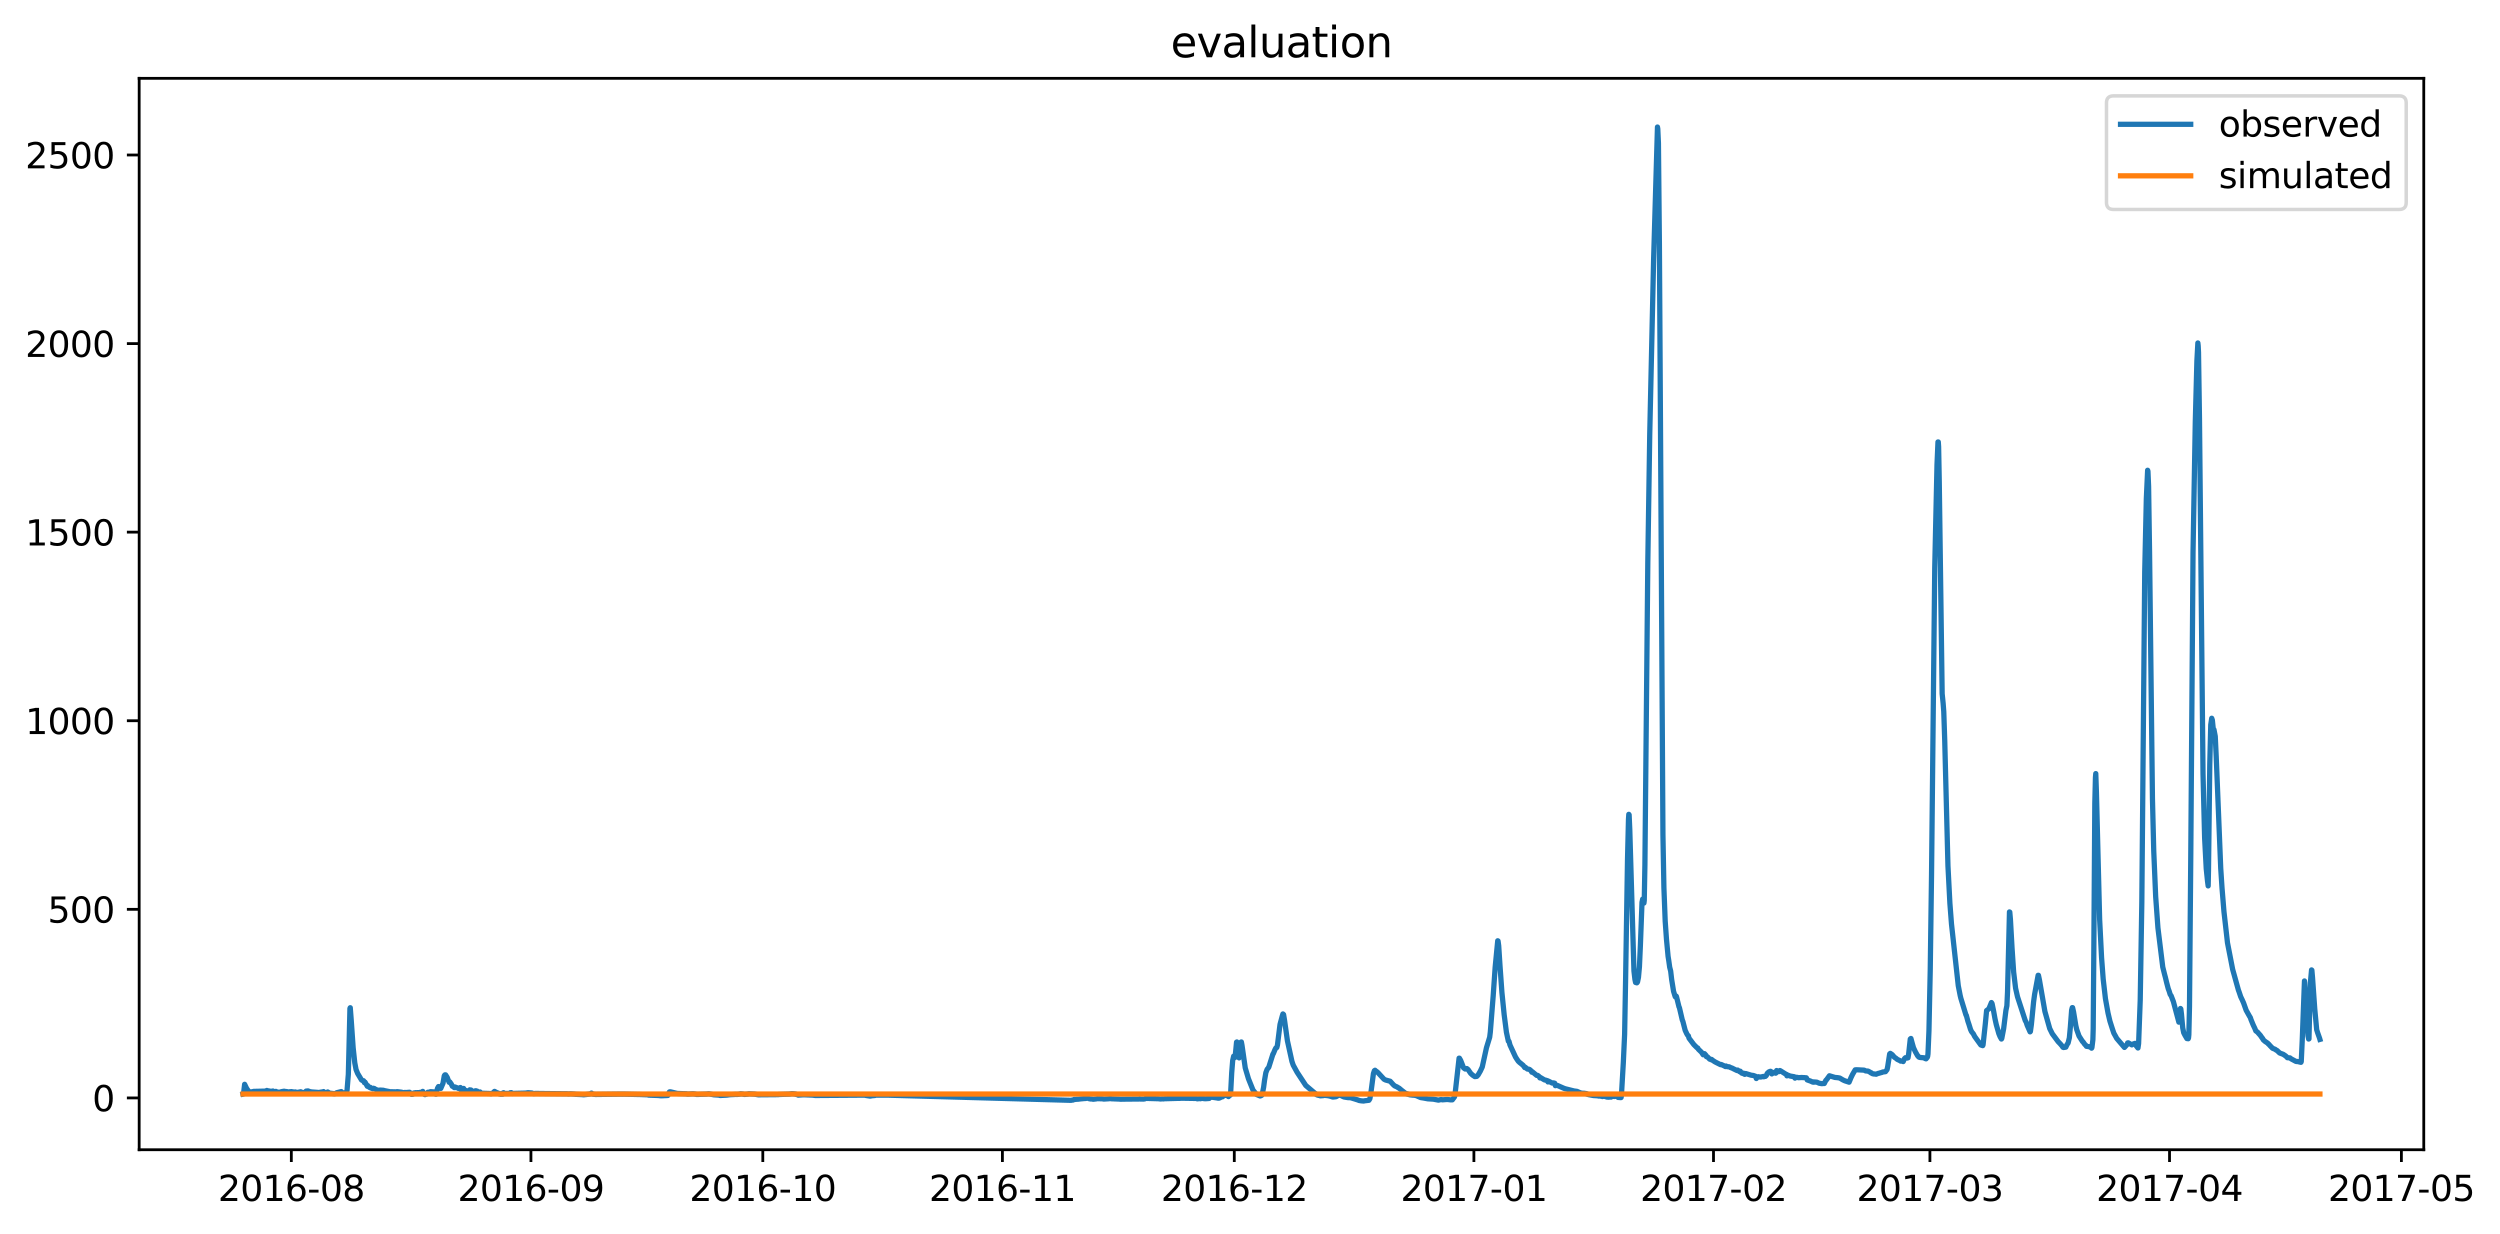 <?xml version="1.0" encoding="utf-8" standalone="no"?>
<!DOCTYPE svg PUBLIC "-//W3C//DTD SVG 1.1//EN"
  "http://www.w3.org/Graphics/SVG/1.1/DTD/svg11.dtd">
<svg xmlns:xlink="http://www.w3.org/1999/xlink" width="712.242pt" height="351.436pt" viewBox="0 0 712.242 351.436" xmlns="http://www.w3.org/2000/svg" version="1.1">
 <defs>
  <style type="text/css">*{stroke-linejoin: round; stroke-linecap: butt}</style>
 </defs>
 <g id="figure_1">
  <g id="patch_1">
   <path d="M 0 351.436 
L 712.242 351.436 
L 712.242 0 
L 0 0 
z
" style="fill: #ffffff"/>
  </g>
  <g id="axes_1">
   <g id="patch_2">
    <path d="M 39.65 327.558 
L 690.523 327.558 
L 690.523 22.318 
L 39.65 22.318 
z
" style="fill: #ffffff"/>
   </g>
   <g id="matplotlib.axis_1">
    <g id="xtick_1">
     <g id="line2d_1">
      <defs>
       <path id="me13118a3c7" d="M 0 0 
L 0 3.5 
" style="stroke: #000000; stroke-width: 0.8"/>
      </defs>
      <g>
       <use xlink:href="#me13118a3c7" x="82.998" y="327.558" style="stroke: #000000; stroke-width: 0.8"/>
      </g>
     </g>
     <g id="text_1">
      <!-- 2016-08 -->
      <g transform="translate(62.106 342.157) scale(0.1 -0.1)">
       <defs>
        <path id="DejaVuSans-32" d="M 1228 531 
L 3431 531 
L 3431 0 
L 469 0 
L 469 531 
Q 828 903 1448 1529 
Q 2069 2156 2228 2338 
Q 2531 2678 2651 2914 
Q 2772 3150 2772 3378 
Q 2772 3750 2511 3984 
Q 2250 4219 1831 4219 
Q 1534 4219 1204 4116 
Q 875 4013 500 3803 
L 500 4441 
Q 881 4594 1212 4672 
Q 1544 4750 1819 4750 
Q 2544 4750 2975 4387 
Q 3406 4025 3406 3419 
Q 3406 3131 3298 2873 
Q 3191 2616 2906 2266 
Q 2828 2175 2409 1742 
Q 1991 1309 1228 531 
z
" transform="scale(0.016)"/>
        <path id="DejaVuSans-30" d="M 2034 4250 
Q 1547 4250 1301 3770 
Q 1056 3291 1056 2328 
Q 1056 1369 1301 889 
Q 1547 409 2034 409 
Q 2525 409 2770 889 
Q 3016 1369 3016 2328 
Q 3016 3291 2770 3770 
Q 2525 4250 2034 4250 
z
M 2034 4750 
Q 2819 4750 3233 4129 
Q 3647 3509 3647 2328 
Q 3647 1150 3233 529 
Q 2819 -91 2034 -91 
Q 1250 -91 836 529 
Q 422 1150 422 2328 
Q 422 3509 836 4129 
Q 1250 4750 2034 4750 
z
" transform="scale(0.016)"/>
        <path id="DejaVuSans-31" d="M 794 531 
L 1825 531 
L 1825 4091 
L 703 3866 
L 703 4441 
L 1819 4666 
L 2450 4666 
L 2450 531 
L 3481 531 
L 3481 0 
L 794 0 
L 794 531 
z
" transform="scale(0.016)"/>
        <path id="DejaVuSans-36" d="M 2113 2584 
Q 1688 2584 1439 2293 
Q 1191 2003 1191 1497 
Q 1191 994 1439 701 
Q 1688 409 2113 409 
Q 2538 409 2786 701 
Q 3034 994 3034 1497 
Q 3034 2003 2786 2293 
Q 2538 2584 2113 2584 
z
M 3366 4563 
L 3366 3988 
Q 3128 4100 2886 4159 
Q 2644 4219 2406 4219 
Q 1781 4219 1451 3797 
Q 1122 3375 1075 2522 
Q 1259 2794 1537 2939 
Q 1816 3084 2150 3084 
Q 2853 3084 3261 2657 
Q 3669 2231 3669 1497 
Q 3669 778 3244 343 
Q 2819 -91 2113 -91 
Q 1303 -91 875 529 
Q 447 1150 447 2328 
Q 447 3434 972 4092 
Q 1497 4750 2381 4750 
Q 2619 4750 2861 4703 
Q 3103 4656 3366 4563 
z
" transform="scale(0.016)"/>
        <path id="DejaVuSans-2d" d="M 313 2009 
L 1997 2009 
L 1997 1497 
L 313 1497 
L 313 2009 
z
" transform="scale(0.016)"/>
        <path id="DejaVuSans-38" d="M 2034 2216 
Q 1584 2216 1326 1975 
Q 1069 1734 1069 1313 
Q 1069 891 1326 650 
Q 1584 409 2034 409 
Q 2484 409 2743 651 
Q 3003 894 3003 1313 
Q 3003 1734 2745 1975 
Q 2488 2216 2034 2216 
z
M 1403 2484 
Q 997 2584 770 2862 
Q 544 3141 544 3541 
Q 544 4100 942 4425 
Q 1341 4750 2034 4750 
Q 2731 4750 3128 4425 
Q 3525 4100 3525 3541 
Q 3525 3141 3298 2862 
Q 3072 2584 2669 2484 
Q 3125 2378 3379 2068 
Q 3634 1759 3634 1313 
Q 3634 634 3220 271 
Q 2806 -91 2034 -91 
Q 1263 -91 848 271 
Q 434 634 434 1313 
Q 434 1759 690 2068 
Q 947 2378 1403 2484 
z
M 1172 3481 
Q 1172 3119 1398 2916 
Q 1625 2713 2034 2713 
Q 2441 2713 2670 2916 
Q 2900 3119 2900 3481 
Q 2900 3844 2670 4047 
Q 2441 4250 2034 4250 
Q 1625 4250 1398 4047 
Q 1172 3844 1172 3481 
z
" transform="scale(0.016)"/>
       </defs>
       <use xlink:href="#DejaVuSans-32"/>
       <use xlink:href="#DejaVuSans-30" x="63.623"/>
       <use xlink:href="#DejaVuSans-31" x="127.246"/>
       <use xlink:href="#DejaVuSans-36" x="190.869"/>
       <use xlink:href="#DejaVuSans-2d" x="254.492"/>
       <use xlink:href="#DejaVuSans-30" x="290.576"/>
       <use xlink:href="#DejaVuSans-38" x="354.199"/>
      </g>
     </g>
    </g>
    <g id="xtick_2">
     <g id="line2d_2">
      <g>
       <use xlink:href="#me13118a3c7" x="151.261" y="327.558" style="stroke: #000000; stroke-width: 0.8"/>
      </g>
     </g>
     <g id="text_2">
      <!-- 2016-09 -->
      <g transform="translate(130.369 342.157) scale(0.1 -0.1)">
       <defs>
        <path id="DejaVuSans-39" d="M 703 97 
L 703 672 
Q 941 559 1184 500 
Q 1428 441 1663 441 
Q 2288 441 2617 861 
Q 2947 1281 2994 2138 
Q 2813 1869 2534 1725 
Q 2256 1581 1919 1581 
Q 1219 1581 811 2004 
Q 403 2428 403 3163 
Q 403 3881 828 4315 
Q 1253 4750 1959 4750 
Q 2769 4750 3195 4129 
Q 3622 3509 3622 2328 
Q 3622 1225 3098 567 
Q 2575 -91 1691 -91 
Q 1453 -91 1209 -44 
Q 966 3 703 97 
z
M 1959 2075 
Q 2384 2075 2632 2365 
Q 2881 2656 2881 3163 
Q 2881 3666 2632 3958 
Q 2384 4250 1959 4250 
Q 1534 4250 1286 3958 
Q 1038 3666 1038 3163 
Q 1038 2656 1286 2365 
Q 1534 2075 1959 2075 
z
" transform="scale(0.016)"/>
       </defs>
       <use xlink:href="#DejaVuSans-32"/>
       <use xlink:href="#DejaVuSans-30" x="63.623"/>
       <use xlink:href="#DejaVuSans-31" x="127.246"/>
       <use xlink:href="#DejaVuSans-36" x="190.869"/>
       <use xlink:href="#DejaVuSans-2d" x="254.492"/>
       <use xlink:href="#DejaVuSans-30" x="290.576"/>
       <use xlink:href="#DejaVuSans-39" x="354.199"/>
      </g>
     </g>
    </g>
    <g id="xtick_3">
     <g id="line2d_3">
      <g>
       <use xlink:href="#me13118a3c7" x="217.321" y="327.558" style="stroke: #000000; stroke-width: 0.8"/>
      </g>
     </g>
     <g id="text_3">
      <!-- 2016-10 -->
      <g transform="translate(196.43 342.157) scale(0.1 -0.1)">
       <use xlink:href="#DejaVuSans-32"/>
       <use xlink:href="#DejaVuSans-30" x="63.623"/>
       <use xlink:href="#DejaVuSans-31" x="127.246"/>
       <use xlink:href="#DejaVuSans-36" x="190.869"/>
       <use xlink:href="#DejaVuSans-2d" x="254.492"/>
       <use xlink:href="#DejaVuSans-31" x="290.576"/>
       <use xlink:href="#DejaVuSans-30" x="354.199"/>
      </g>
     </g>
    </g>
    <g id="xtick_4">
     <g id="line2d_4">
      <g>
       <use xlink:href="#me13118a3c7" x="285.584" y="327.558" style="stroke: #000000; stroke-width: 0.8"/>
      </g>
     </g>
     <g id="text_4">
      <!-- 2016-11 -->
      <g transform="translate(264.693 342.157) scale(0.1 -0.1)">
       <use xlink:href="#DejaVuSans-32"/>
       <use xlink:href="#DejaVuSans-30" x="63.623"/>
       <use xlink:href="#DejaVuSans-31" x="127.246"/>
       <use xlink:href="#DejaVuSans-36" x="190.869"/>
       <use xlink:href="#DejaVuSans-2d" x="254.492"/>
       <use xlink:href="#DejaVuSans-31" x="290.576"/>
       <use xlink:href="#DejaVuSans-31" x="354.199"/>
      </g>
     </g>
    </g>
    <g id="xtick_5">
     <g id="line2d_5">
      <g>
       <use xlink:href="#me13118a3c7" x="351.645" y="327.558" style="stroke: #000000; stroke-width: 0.8"/>
      </g>
     </g>
     <g id="text_5">
      <!-- 2016-12 -->
      <g transform="translate(330.754 342.157) scale(0.1 -0.1)">
       <use xlink:href="#DejaVuSans-32"/>
       <use xlink:href="#DejaVuSans-30" x="63.623"/>
       <use xlink:href="#DejaVuSans-31" x="127.246"/>
       <use xlink:href="#DejaVuSans-36" x="190.869"/>
       <use xlink:href="#DejaVuSans-2d" x="254.492"/>
       <use xlink:href="#DejaVuSans-31" x="290.576"/>
       <use xlink:href="#DejaVuSans-32" x="354.199"/>
      </g>
     </g>
    </g>
    <g id="xtick_6">
     <g id="line2d_6">
      <g>
       <use xlink:href="#me13118a3c7" x="419.908" y="327.558" style="stroke: #000000; stroke-width: 0.8"/>
      </g>
     </g>
     <g id="text_6">
      <!-- 2017-01 -->
      <g transform="translate(399.016 342.157) scale(0.1 -0.1)">
       <defs>
        <path id="DejaVuSans-37" d="M 525 4666 
L 3525 4666 
L 3525 4397 
L 1831 0 
L 1172 0 
L 2766 4134 
L 525 4134 
L 525 4666 
z
" transform="scale(0.016)"/>
       </defs>
       <use xlink:href="#DejaVuSans-32"/>
       <use xlink:href="#DejaVuSans-30" x="63.623"/>
       <use xlink:href="#DejaVuSans-31" x="127.246"/>
       <use xlink:href="#DejaVuSans-37" x="190.869"/>
       <use xlink:href="#DejaVuSans-2d" x="254.492"/>
       <use xlink:href="#DejaVuSans-30" x="290.576"/>
       <use xlink:href="#DejaVuSans-31" x="354.199"/>
      </g>
     </g>
    </g>
    <g id="xtick_7">
     <g id="line2d_7">
      <g>
       <use xlink:href="#me13118a3c7" x="488.17" y="327.558" style="stroke: #000000; stroke-width: 0.8"/>
      </g>
     </g>
     <g id="text_7">
      <!-- 2017-02 -->
      <g transform="translate(467.279 342.157) scale(0.1 -0.1)">
       <use xlink:href="#DejaVuSans-32"/>
       <use xlink:href="#DejaVuSans-30" x="63.623"/>
       <use xlink:href="#DejaVuSans-31" x="127.246"/>
       <use xlink:href="#DejaVuSans-37" x="190.869"/>
       <use xlink:href="#DejaVuSans-2d" x="254.492"/>
       <use xlink:href="#DejaVuSans-30" x="290.576"/>
       <use xlink:href="#DejaVuSans-32" x="354.199"/>
      </g>
     </g>
    </g>
    <g id="xtick_8">
     <g id="line2d_8">
      <g>
       <use xlink:href="#me13118a3c7" x="549.827" y="327.558" style="stroke: #000000; stroke-width: 0.8"/>
      </g>
     </g>
     <g id="text_8">
      <!-- 2017-03 -->
      <g transform="translate(528.936 342.157) scale(0.1 -0.1)">
       <defs>
        <path id="DejaVuSans-33" d="M 2597 2516 
Q 3050 2419 3304 2112 
Q 3559 1806 3559 1356 
Q 3559 666 3084 287 
Q 2609 -91 1734 -91 
Q 1441 -91 1130 -33 
Q 819 25 488 141 
L 488 750 
Q 750 597 1062 519 
Q 1375 441 1716 441 
Q 2309 441 2620 675 
Q 2931 909 2931 1356 
Q 2931 1769 2642 2001 
Q 2353 2234 1838 2234 
L 1294 2234 
L 1294 2753 
L 1863 2753 
Q 2328 2753 2575 2939 
Q 2822 3125 2822 3475 
Q 2822 3834 2567 4026 
Q 2313 4219 1838 4219 
Q 1578 4219 1281 4162 
Q 984 4106 628 3988 
L 628 4550 
Q 988 4650 1302 4700 
Q 1616 4750 1894 4750 
Q 2613 4750 3031 4423 
Q 3450 4097 3450 3541 
Q 3450 3153 3228 2886 
Q 3006 2619 2597 2516 
z
" transform="scale(0.016)"/>
       </defs>
       <use xlink:href="#DejaVuSans-32"/>
       <use xlink:href="#DejaVuSans-30" x="63.623"/>
       <use xlink:href="#DejaVuSans-31" x="127.246"/>
       <use xlink:href="#DejaVuSans-37" x="190.869"/>
       <use xlink:href="#DejaVuSans-2d" x="254.492"/>
       <use xlink:href="#DejaVuSans-30" x="290.576"/>
       <use xlink:href="#DejaVuSans-33" x="354.199"/>
      </g>
     </g>
    </g>
    <g id="xtick_9">
     <g id="line2d_9">
      <g>
       <use xlink:href="#me13118a3c7" x="618.09" y="327.558" style="stroke: #000000; stroke-width: 0.8"/>
      </g>
     </g>
     <g id="text_9">
      <!-- 2017-04 -->
      <g transform="translate(597.199 342.157) scale(0.1 -0.1)">
       <defs>
        <path id="DejaVuSans-34" d="M 2419 4116 
L 825 1625 
L 2419 1625 
L 2419 4116 
z
M 2253 4666 
L 3047 4666 
L 3047 1625 
L 3713 1625 
L 3713 1100 
L 3047 1100 
L 3047 0 
L 2419 0 
L 2419 1100 
L 313 1100 
L 313 1709 
L 2253 4666 
z
" transform="scale(0.016)"/>
       </defs>
       <use xlink:href="#DejaVuSans-32"/>
       <use xlink:href="#DejaVuSans-30" x="63.623"/>
       <use xlink:href="#DejaVuSans-31" x="127.246"/>
       <use xlink:href="#DejaVuSans-37" x="190.869"/>
       <use xlink:href="#DejaVuSans-2d" x="254.492"/>
       <use xlink:href="#DejaVuSans-30" x="290.576"/>
       <use xlink:href="#DejaVuSans-34" x="354.199"/>
      </g>
     </g>
    </g>
    <g id="xtick_10">
     <g id="line2d_10">
      <g>
       <use xlink:href="#me13118a3c7" x="684.151" y="327.558" style="stroke: #000000; stroke-width: 0.8"/>
      </g>
     </g>
     <g id="text_10">
      <!-- 2017-05 -->
      <g transform="translate(663.259 342.157) scale(0.1 -0.1)">
       <defs>
        <path id="DejaVuSans-35" d="M 691 4666 
L 3169 4666 
L 3169 4134 
L 1269 4134 
L 1269 2991 
Q 1406 3038 1543 3061 
Q 1681 3084 1819 3084 
Q 2600 3084 3056 2656 
Q 3513 2228 3513 1497 
Q 3513 744 3044 326 
Q 2575 -91 1722 -91 
Q 1428 -91 1123 -41 
Q 819 9 494 109 
L 494 744 
Q 775 591 1075 516 
Q 1375 441 1709 441 
Q 2250 441 2565 725 
Q 2881 1009 2881 1497 
Q 2881 1984 2565 2268 
Q 2250 2553 1709 2553 
Q 1456 2553 1204 2497 
Q 953 2441 691 2322 
L 691 4666 
z
" transform="scale(0.016)"/>
       </defs>
       <use xlink:href="#DejaVuSans-32"/>
       <use xlink:href="#DejaVuSans-30" x="63.623"/>
       <use xlink:href="#DejaVuSans-31" x="127.246"/>
       <use xlink:href="#DejaVuSans-37" x="190.869"/>
       <use xlink:href="#DejaVuSans-2d" x="254.492"/>
       <use xlink:href="#DejaVuSans-30" x="290.576"/>
       <use xlink:href="#DejaVuSans-35" x="354.199"/>
      </g>
     </g>
    </g>
   </g>
   <g id="matplotlib.axis_2">
    <g id="ytick_1">
     <g id="line2d_11">
      <defs>
       <path id="m696f01043f" d="M 0 0 
L -3.5 0 
" style="stroke: #000000; stroke-width: 0.8"/>
      </defs>
      <g>
       <use xlink:href="#m696f01043f" x="39.65" y="312.792" style="stroke: #000000; stroke-width: 0.8"/>
      </g>
     </g>
     <g id="text_11">
      <!-- 0 -->
      <g transform="translate(26.288 316.591) scale(0.1 -0.1)">
       <use xlink:href="#DejaVuSans-30"/>
      </g>
     </g>
    </g>
    <g id="ytick_2">
     <g id="line2d_12">
      <g>
       <use xlink:href="#m696f01043f" x="39.65" y="259.064" style="stroke: #000000; stroke-width: 0.8"/>
      </g>
     </g>
     <g id="text_12">
      <!-- 500 -->
      <g transform="translate(13.562 262.864) scale(0.1 -0.1)">
       <use xlink:href="#DejaVuSans-35"/>
       <use xlink:href="#DejaVuSans-30" x="63.623"/>
       <use xlink:href="#DejaVuSans-30" x="127.246"/>
      </g>
     </g>
    </g>
    <g id="ytick_3">
     <g id="line2d_13">
      <g>
       <use xlink:href="#m696f01043f" x="39.65" y="205.337" style="stroke: #000000; stroke-width: 0.8"/>
      </g>
     </g>
     <g id="text_13">
      <!-- 1000 -->
      <g transform="translate(7.2 209.136) scale(0.1 -0.1)">
       <use xlink:href="#DejaVuSans-31"/>
       <use xlink:href="#DejaVuSans-30" x="63.623"/>
       <use xlink:href="#DejaVuSans-30" x="127.246"/>
       <use xlink:href="#DejaVuSans-30" x="190.869"/>
      </g>
     </g>
    </g>
    <g id="ytick_4">
     <g id="line2d_14">
      <g>
       <use xlink:href="#m696f01043f" x="39.65" y="151.61" style="stroke: #000000; stroke-width: 0.8"/>
      </g>
     </g>
     <g id="text_14">
      <!-- 1500 -->
      <g transform="translate(7.2 155.409) scale(0.1 -0.1)">
       <use xlink:href="#DejaVuSans-31"/>
       <use xlink:href="#DejaVuSans-35" x="63.623"/>
       <use xlink:href="#DejaVuSans-30" x="127.246"/>
       <use xlink:href="#DejaVuSans-30" x="190.869"/>
      </g>
     </g>
    </g>
    <g id="ytick_5">
     <g id="line2d_15">
      <g>
       <use xlink:href="#m696f01043f" x="39.65" y="97.882" style="stroke: #000000; stroke-width: 0.8"/>
      </g>
     </g>
     <g id="text_15">
      <!-- 2000 -->
      <g transform="translate(7.2 101.682) scale(0.1 -0.1)">
       <use xlink:href="#DejaVuSans-32"/>
       <use xlink:href="#DejaVuSans-30" x="63.623"/>
       <use xlink:href="#DejaVuSans-30" x="127.246"/>
       <use xlink:href="#DejaVuSans-30" x="190.869"/>
      </g>
     </g>
    </g>
    <g id="ytick_6">
     <g id="line2d_16">
      <g>
       <use xlink:href="#m696f01043f" x="39.65" y="44.155" style="stroke: #000000; stroke-width: 0.8"/>
      </g>
     </g>
     <g id="text_16">
      <!-- 2500 -->
      <g transform="translate(7.2 47.954) scale(0.1 -0.1)">
       <use xlink:href="#DejaVuSans-32"/>
       <use xlink:href="#DejaVuSans-35" x="63.623"/>
       <use xlink:href="#DejaVuSans-30" x="127.246"/>
       <use xlink:href="#DejaVuSans-30" x="190.869"/>
      </g>
     </g>
    </g>
   </g>
   <g id="line2d_17">
    <path d="M 69.235 311.693 
L 69.327 311.666 
L 69.419 311.255 
L 69.694 308.913 
L 70.244 310.068 
L 70.978 311.121 
L 71.896 311.04 
L 72.263 310.933 
L 75.658 310.852 
L 76.025 310.667 
L 76.208 310.772 
L 76.483 310.772 
L 76.667 310.825 
L 77.126 310.906 
L 77.309 310.906 
L 77.768 310.825 
L 77.951 311.148 
L 78.135 311.175 
L 78.227 311.013 
L 78.41 311.201 
L 78.594 310.933 
L 78.869 311.094 
L 79.144 311.121 
L 79.328 311.363 
L 79.603 311.416 
L 79.878 311.094 
L 80.337 310.986 
L 80.979 310.879 
L 81.346 310.986 
L 81.713 310.986 
L 81.989 311.094 
L 82.172 311.201 
L 82.447 311.04 
L 82.631 311.094 
L 82.906 310.986 
L 83.548 311.094 
L 84.007 311.121 
L 84.191 311.094 
L 84.466 311.282 
L 84.649 311.228 
L 85.292 311.121 
L 85.659 311.04 
L 85.842 311.121 
L 86.301 311.336 
L 86.484 311.255 
L 86.576 311.309 
L 86.76 311.201 
L 86.943 311.255 
L 87.218 310.852 
L 87.494 310.825 
L 87.769 310.798 
L 87.861 310.933 
L 88.044 310.906 
L 88.228 311.013 
L 88.503 311.04 
L 88.778 311.094 
L 90.338 311.201 
L 90.797 311.255 
L 91.714 311.094 
L 91.898 311.148 
L 92.173 310.986 
L 92.356 311.148 
L 92.54 311.309 
L 92.999 311.363 
L 93.182 311.201 
L 93.274 311.282 
L 93.366 311.094 
L 93.824 311.416 
L 94.65 311.513 
L 95.292 311.594 
L 95.659 311.513 
L 95.843 311.336 
L 97.219 310.986 
L 97.403 311.389 
L 98.595 311.309 
L 98.687 311.255 
L 98.871 310.64 
L 99.238 306.097 
L 99.421 298.839 
L 99.696 287.26 
L 99.788 287.099 
L 100.063 290.645 
L 100.614 298.516 
L 101.073 302.788 
L 101.44 304.722 
L 101.899 305.847 
L 103 307.688 
L 103.275 307.827 
L 103.458 307.959 
L 103.55 307.886 
L 103.642 307.967 
L 103.825 308.461 
L 104.009 308.314 
L 104.651 309.477 
L 104.743 309.262 
L 104.926 309.555 
L 105.11 309.684 
L 105.385 309.861 
L 105.477 309.772 
L 105.66 309.979 
L 106.027 310.068 
L 106.211 310.205 
L 106.394 310.038 
L 106.578 310.207 
L 106.67 310.127 
L 106.945 310.342 
L 107.128 310.371 
L 107.404 310.565 
L 107.587 310.616 
L 107.679 310.669 
L 107.862 310.589 
L 108.413 310.567 
L 109.239 310.616 
L 109.422 310.691 
L 110.615 310.933 
L 110.798 310.96 
L 110.982 311.013 
L 111.074 311.228 
L 111.257 311.04 
L 111.441 311.04 
L 112.633 311.067 
L 112.817 311.228 
L 113.092 311.013 
L 113.367 311.04 
L 114.285 311.148 
L 114.56 311.201 
L 114.744 311.282 
L 114.927 311.414 
L 115.202 311.255 
L 115.294 311.387 
L 115.386 311.226 
L 115.478 311.282 
L 116.67 311.175 
L 117.129 311.54 
L 117.313 311.79 
L 117.588 311.717 
L 117.863 311.389 
L 118.505 311.282 
L 118.689 311.333 
L 118.872 311.282 
L 119.056 311.282 
L 119.423 311.282 
L 119.515 311.336 
L 119.698 311.201 
L 119.882 311.255 
L 119.973 311.175 
L 120.157 311.25 
L 120.432 310.933 
L 120.616 311.459 
L 120.707 311.483 
L 120.891 311.663 
L 121.074 311.862 
L 121.258 311.714 
L 121.35 311.634 
L 121.441 311.706 
L 121.9 311.175 
L 122.175 311.201 
L 122.634 311.013 
L 123.735 311.094 
L 123.827 311.201 
L 123.919 311.121 
L 124.011 311.252 
L 124.194 311.717 
L 124.653 310.033 
L 124.928 309.557 
L 125.02 309.606 
L 125.203 309.95 
L 125.387 309.95 
L 125.57 310.092 
L 126.213 308.601 
L 126.58 306.447 
L 126.763 306.224 
L 126.947 306.226 
L 127.405 306.935 
L 127.681 307.666 
L 127.956 308.343 
L 128.048 308.225 
L 128.139 308.225 
L 128.598 308.883 
L 128.873 309.477 
L 129.332 309.638 
L 129.424 309.861 
L 129.516 309.753 
L 129.607 309.831 
L 129.699 309.689 
L 129.883 309.861 
L 130.25 309.89 
L 130.617 310.097 
L 130.892 310.178 
L 130.984 310.146 
L 131.167 309.831 
L 131.259 310.033 
L 131.351 310.538 
L 131.442 310.148 
L 131.718 310.557 
L 131.901 310.422 
L 131.993 310.605 
L 132.085 310.095 
L 132.452 310.879 
L 132.543 310.718 
L 132.635 310.64 
L 132.819 310.718 
L 133.644 310.933 
L 133.736 310.855 
L 133.828 310.487 
L 133.92 310.541 
L 134.103 310.643 
L 134.195 310.541 
L 134.287 310.645 
L 134.378 311.04 
L 134.47 310.986 
L 135.021 311.013 
L 135.204 311.121 
L 135.296 310.798 
L 135.479 310.96 
L 135.571 310.745 
L 135.846 310.933 
L 135.938 310.852 
L 136.122 311.067 
L 136.58 311.465 
L 136.764 311.094 
L 136.947 311.44 
L 139.7 311.54 
L 139.883 311.594 
L 140.067 311.54 
L 140.342 311.489 
L 140.617 311.175 
L 140.893 310.933 
L 141.718 311.389 
L 141.902 311.389 
L 142.177 311.594 
L 142.728 311.741 
L 142.911 311.513 
L 143.095 311.717 
L 143.186 311.717 
L 143.462 311.309 
L 143.645 311.513 
L 145.205 311.513 
L 145.389 311.309 
L 145.48 311.414 
L 145.664 311.282 
L 145.847 311.513 
L 149.701 311.416 
L 150.435 311.309 
L 151.536 311.389 
L 151.995 311.567 
L 152.545 311.513 
L 161.537 311.62 
L 161.995 311.669 
L 162.546 311.62 
L 163.739 311.717 
L 163.922 311.766 
L 165.941 311.862 
L 166.216 311.911 
L 167.134 311.814 
L 167.868 311.717 
L 168.326 311.62 
L 168.51 311.416 
L 168.693 311.642 
L 169.06 311.741 
L 169.703 311.814 
L 177.134 311.717 
L 177.318 311.741 
L 177.501 311.717 
L 181.538 311.814 
L 181.905 311.814 
L 184.474 311.911 
L 184.841 312.007 
L 187.502 312.104 
L 188.328 312.19 
L 190.255 312.104 
L 190.714 311.094 
L 190.897 311.04 
L 191.172 311.094 
L 192.916 311.513 
L 195.576 311.62 
L 195.852 311.717 
L 197.32 311.62 
L 197.503 311.62 
L 198.145 311.717 
L 198.512 311.814 
L 201.265 311.717 
L 201.907 311.62 
L 203.375 311.911 
L 204.843 312.007 
L 205.118 312.104 
L 207.045 312.007 
L 207.871 311.886 
L 209.339 311.814 
L 209.523 311.79 
L 209.981 311.814 
L 210.807 311.717 
L 210.991 311.62 
L 211.541 311.693 
L 211.725 311.717 
L 212.092 311.814 
L 213.009 311.717 
L 213.376 311.62 
L 214.936 311.717 
L 216.037 311.911 
L 221.725 311.862 
L 221.909 311.814 
L 222.276 311.814 
L 224.845 311.717 
L 225.579 311.594 
L 226.038 311.62 
L 226.68 311.717 
L 226.863 311.814 
L 227.139 311.862 
L 227.414 312.007 
L 228.79 311.911 
L 229.157 311.911 
L 231.543 312.007 
L 232.277 312.104 
L 245.948 312.007 
L 246.315 312.007 
L 246.773 312.104 
L 247.966 312.287 
L 248.241 312.19 
L 249.251 312.104 
L 249.526 312.007 
L 252.829 312.007 
L 305.127 313.479 
L 305.402 313.415 
L 305.769 313.391 
L 306.045 313.197 
L 306.412 313.222 
L 306.87 313.149 
L 307.054 313.173 
L 307.788 313.076 
L 308.889 312.974 
L 309.348 312.948 
L 309.531 312.896 
L 309.715 312.848 
L 309.898 312.824 
L 310.265 313.028 
L 310.449 313.028 
L 310.724 313.101 
L 311.091 313.101 
L 311.458 313.173 
L 312.284 313.076 
L 312.651 313.001 
L 314.21 313.052 
L 314.394 313.125 
L 315.954 313.028 
L 316.321 312.921 
L 316.504 313.028 
L 318.89 313.125 
L 319.349 313.173 
L 319.624 313.149 
L 324.578 313.101 
L 324.67 313.028 
L 324.854 313.125 
L 325.221 313.101 
L 325.679 313.125 
L 326.138 313.076 
L 326.413 312.921 
L 330.083 313.028 
L 330.634 313.101 
L 331.093 313.052 
L 331.46 313.076 
L 331.735 313.028 
L 335.497 312.921 
L 335.864 312.921 
L 336.139 312.921 
L 336.414 312.872 
L 340.91 312.948 
L 341.094 313.052 
L 341.552 313.001 
L 341.828 313.001 
L 341.919 312.921 
L 342.011 313.028 
L 342.195 312.948 
L 342.653 312.921 
L 342.837 312.974 
L 343.387 313.028 
L 344.488 312.948 
L 344.672 312.695 
L 344.947 312.631 
L 345.406 312.609 
L 346.69 312.797 
L 347.057 312.872 
L 347.241 312.872 
L 347.608 312.749 
L 347.883 312.523 
L 348.25 312.502 
L 348.525 312.284 
L 348.892 312.056 
L 349.168 312.007 
L 349.351 312.101 
L 349.535 312.08 
L 349.993 312.416 
L 350.177 311.862 
L 350.36 312.101 
L 350.452 311.838 
L 350.544 311.911 
L 350.636 310.828 
L 350.911 305.603 
L 351.186 302.143 
L 351.461 300.907 
L 351.553 300.907 
L 351.828 301.283 
L 352.012 299.806 
L 352.287 296.905 
L 352.379 296.851 
L 352.562 298.14 
L 352.929 301.23 
L 353.021 301.391 
L 353.205 300.128 
L 353.572 296.878 
L 353.663 296.851 
L 353.847 297.845 
L 354.764 304.238 
L 355.682 307.336 
L 356.966 310.541 
L 357.976 311.814 
L 358.985 312.238 
L 359.168 312.19 
L 359.444 312.056 
L 359.719 311.175 
L 359.994 309.807 
L 360.27 307.723 
L 360.637 305.592 
L 361.004 304.641 
L 361.371 304.185 
L 361.462 304.077 
L 362.655 300.289 
L 362.747 300.236 
L 363.206 299.107 
L 363.481 298.57 
L 363.756 298.436 
L 363.94 297.737 
L 364.674 291.854 
L 365.316 289.463 
L 365.499 288.872 
L 365.683 289.033 
L 365.958 290.672 
L 366.784 296.528 
L 368.068 302.385 
L 368.435 303.459 
L 369.536 305.474 
L 372.014 309.246 
L 375.133 311.897 
L 375.408 312.007 
L 375.867 312.104 
L 376.142 312.201 
L 377.06 312.128 
L 377.335 312.04 
L 377.61 312.083 
L 378.253 312.152 
L 378.528 312.201 
L 378.987 312.308 
L 379.721 312.555 
L 380.638 312.448 
L 381.556 311.921 
L 381.831 312.018 
L 382.015 312.128 
L 382.198 312.177 
L 382.565 312.383 
L 382.932 312.534 
L 384.125 312.727 
L 384.4 312.706 
L 384.951 312.781 
L 385.409 312.931 
L 385.776 313.039 
L 386.969 313.415 
L 387.153 313.512 
L 387.795 313.619 
L 388.529 313.684 
L 388.712 313.619 
L 389.63 313.512 
L 389.997 313.469 
L 390.272 313.036 
L 390.547 311.475 
L 391.281 305.877 
L 391.557 305.044 
L 391.74 304.91 
L 392.015 305.205 
L 392.107 305.205 
L 392.382 305.42 
L 392.658 305.676 
L 394.309 307.473 
L 394.768 307.698 
L 396.052 308.04 
L 396.97 309.042 
L 397.337 309.364 
L 397.979 309.649 
L 398.346 309.882 
L 398.621 310.03 
L 399.08 310.417 
L 399.264 310.578 
L 400.365 311.438 
L 401.19 311.763 
L 401.649 311.908 
L 402.475 312.005 
L 402.934 312.029 
L 403.484 312.139 
L 404.677 312.665 
L 404.861 312.714 
L 405.503 312.811 
L 406.787 313.05 
L 408.347 313.146 
L 409.815 313.426 
L 410.274 313.316 
L 410.641 313.243 
L 410.916 313.34 
L 412.109 313.243 
L 412.476 313.243 
L 413.21 313.34 
L 413.76 313.34 
L 414.403 312.48 
L 414.586 311.303 
L 415.687 301.471 
L 415.779 301.471 
L 416.146 302.116 
L 416.972 304.238 
L 417.43 304.561 
L 417.706 304.453 
L 417.889 304.426 
L 418.256 304.722 
L 418.99 305.794 
L 419.541 306.301 
L 420.183 306.721 
L 420.733 306.656 
L 421.1 306.264 
L 421.743 305.152 
L 422.293 303.97 
L 423.486 298.516 
L 424.404 295.508 
L 424.587 294.03 
L 425.413 283.607 
L 425.963 275.602 
L 426.697 268.026 
L 426.789 268.08 
L 426.973 269.45 
L 427.34 275.091 
L 427.89 282.747 
L 428.532 289.087 
L 429.175 294.084 
L 429.725 296.636 
L 429.817 296.555 
L 429.909 296.663 
L 430.184 297.71 
L 431.744 301.095 
L 431.927 301.391 
L 432.111 301.686 
L 432.569 302.358 
L 432.753 302.519 
L 432.936 302.707 
L 433.12 302.841 
L 433.579 303.217 
L 433.946 303.513 
L 434.404 304.158 
L 434.496 304.023 
L 434.771 304.238 
L 435.138 304.561 
L 435.689 304.641 
L 436.056 304.91 
L 436.423 305.474 
L 436.515 305.313 
L 437.799 306.377 
L 438.074 306.377 
L 438.533 306.731 
L 438.717 307.097 
L 438.808 306.946 
L 440.001 307.655 
L 440.368 307.739 
L 440.919 307.913 
L 441.01 308.238 
L 441.194 308.031 
L 442.203 308.558 
L 442.57 308.504 
L 442.937 308.612 
L 443.121 309.305 
L 443.488 309.197 
L 443.671 309.224 
L 444.497 309.59 
L 445.414 309.993 
L 445.873 310.17 
L 448.442 310.815 
L 449.268 310.922 
L 450.002 311.244 
L 450.277 311.352 
L 450.828 311.459 
L 451.103 311.459 
L 451.287 311.459 
L 451.929 311.556 
L 452.296 311.76 
L 452.571 311.857 
L 453.947 312.115 
L 455.14 312.185 
L 455.507 312.276 
L 455.782 312.233 
L 456.149 312.319 
L 456.241 312.139 
L 456.516 312.405 
L 456.792 312.338 
L 457.067 312.319 
L 457.342 312.405 
L 457.893 312.577 
L 458.168 312.558 
L 458.351 312.598 
L 458.535 312.502 
L 458.718 312.539 
L 458.994 312.561 
L 459.361 312.233 
L 459.819 312.389 
L 460.003 312.367 
L 460.553 312.297 
L 461.012 312.663 
L 461.196 312.663 
L 461.746 312.711 
L 461.838 312.692 
L 461.93 312.228 
L 462.48 302.734 
L 462.847 294.702 
L 463.122 279.389 
L 463.673 244.789 
L 463.948 233.399 
L 464.04 232.002 
L 464.132 232.136 
L 464.315 236.273 
L 465.508 276.622 
L 465.783 279.013 
L 465.967 279.9 
L 466.334 280.007 
L 466.517 279.792 
L 466.792 278.449 
L 467.068 275.44 
L 467.343 269.316 
L 467.802 257.066 
L 467.985 256.152 
L 468.352 257.281 
L 468.444 256.528 
L 468.628 246.401 
L 469.453 160.303 
L 470.004 123.768 
L 471.105 74.07 
L 472.206 36.193 
L 472.298 36.73 
L 472.481 40.759 
L 472.756 69.504 
L 473.766 237.885 
L 474.041 252.875 
L 474.408 262.438 
L 474.775 267.623 
L 475.234 272.485 
L 475.417 273.614 
L 475.692 275.575 
L 475.968 276.649 
L 476.243 279.013 
L 476.793 282.425 
L 477.252 283.929 
L 477.344 284.037 
L 477.527 283.768 
L 477.619 283.929 
L 478.353 286.911 
L 478.445 287.019 
L 479.271 290.565 
L 479.454 291.021 
L 480.096 293.52 
L 480.555 294.514 
L 480.83 294.97 
L 481.014 295.105 
L 481.197 295.776 
L 482.574 297.603 
L 483.491 298.516 
L 483.675 298.57 
L 483.858 298.919 
L 484.5 299.537 
L 484.776 299.806 
L 484.959 300.101 
L 485.234 300.504 
L 485.418 300.262 
L 485.51 300.316 
L 485.601 300.182 
L 486.06 300.692 
L 486.152 301.042 
L 486.244 301.015 
L 486.427 301.068 
L 487.069 301.74 
L 487.161 301.686 
L 487.436 301.901 
L 487.62 301.821 
L 488.079 302.197 
L 488.262 302.304 
L 488.537 302.492 
L 488.996 302.734 
L 490.189 303.325 
L 490.373 303.271 
L 491.29 303.701 
L 491.474 303.808 
L 491.565 303.862 
L 491.749 303.701 
L 492.024 303.889 
L 492.483 303.916 
L 492.666 303.943 
L 492.942 304.104 
L 493.584 304.346 
L 493.767 304.453 
L 494.868 304.99 
L 495.052 304.856 
L 495.235 305.017 
L 495.602 305.313 
L 495.786 305.179 
L 496.153 305.694 
L 496.612 305.864 
L 496.703 305.732 
L 496.979 306.041 
L 497.07 306.078 
L 497.346 305.845 
L 498.905 306.323 
L 499.548 306.409 
L 500.19 306.645 
L 500.373 307.269 
L 500.649 306.882 
L 500.74 306.882 
L 500.924 306.753 
L 501.199 306.817 
L 501.658 306.839 
L 502.392 306.667 
L 502.484 306.774 
L 502.851 306.624 
L 502.942 306.667 
L 503.218 306.412 
L 503.493 305.788 
L 503.952 305.367 
L 504.41 305.205 
L 504.594 305.313 
L 504.777 305.958 
L 504.961 305.807 
L 505.144 305.528 
L 505.42 305.624 
L 505.878 305.751 
L 505.97 305.692 
L 506.154 304.99 
L 506.612 305.313 
L 506.888 305.286 
L 507.071 304.99 
L 507.255 305.071 
L 508.723 305.995 
L 508.906 306.108 
L 508.998 306.108 
L 509.09 306.503 
L 509.181 306.24 
L 509.273 306.275 
L 510.007 306.559 
L 511.2 306.764 
L 511.384 307.161 
L 511.659 306.914 
L 512.026 306.935 
L 512.393 307.032 
L 512.76 307.011 
L 513.31 306.978 
L 513.494 306.997 
L 514.136 307.019 
L 514.32 307.059 
L 514.595 307.059 
L 514.687 307.142 
L 514.87 307.666 
L 515.788 307.986 
L 516.43 308.281 
L 516.613 308.311 
L 516.705 308.222 
L 516.797 308.311 
L 516.98 308.252 
L 517.623 308.311 
L 518.265 308.601 
L 519.091 308.743 
L 519.274 308.684 
L 519.733 308.687 
L 520.192 307.763 
L 520.375 307.623 
L 521.201 306.484 
L 522.485 306.871 
L 522.761 306.957 
L 523.495 307.021 
L 524.137 307.129 
L 524.963 307.623 
L 525.421 307.849 
L 525.697 307.956 
L 526.798 308.311 
L 526.981 307.884 
L 527.348 307 
L 527.807 306.054 
L 528.541 304.802 
L 529 304.776 
L 531.11 304.883 
L 531.477 305.098 
L 532.211 305.152 
L 532.486 305.313 
L 532.67 305.393 
L 533.037 305.667 
L 533.129 305.643 
L 533.404 305.874 
L 533.863 305.987 
L 534.046 305.968 
L 534.505 306.044 
L 535.055 305.818 
L 535.331 305.761 
L 535.698 305.643 
L 536.156 305.528 
L 536.34 305.42 
L 537.166 305.313 
L 537.624 304.722 
L 537.808 303.808 
L 538.358 300.262 
L 538.542 300.101 
L 539.092 300.477 
L 539.735 301.23 
L 539.918 301.337 
L 540.193 301.525 
L 540.469 301.767 
L 540.652 301.874 
L 541.294 302.17 
L 541.478 302.304 
L 541.845 302.304 
L 542.028 302.304 
L 542.212 302.438 
L 542.579 301.606 
L 542.854 301.337 
L 543.129 301.364 
L 543.313 301.444 
L 543.588 301.364 
L 543.772 300.236 
L 544.23 296.018 
L 544.414 295.857 
L 544.781 297.2 
L 545.148 298.489 
L 545.698 299.671 
L 546.341 300.8 
L 546.432 300.827 
L 546.616 301.122 
L 546.891 301.256 
L 548.176 301.364 
L 548.451 301.579 
L 548.634 301.498 
L 548.726 301.659 
L 548.91 301.444 
L 549.093 301.203 
L 549.185 300.934 
L 549.277 300.236 
L 549.552 293.708 
L 549.919 276.381 
L 550.286 249.356 
L 551.203 161.646 
L 551.846 132.365 
L 552.121 125.917 
L 552.213 125.917 
L 552.304 127.26 
L 552.488 137.2 
L 553.314 197.643 
L 553.589 200.33 
L 553.773 202.747 
L 554.048 210.995 
L 554.965 246.669 
L 555.516 257.334 
L 555.975 263.271 
L 557.901 280.813 
L 558.452 283.634 
L 558.635 284.386 
L 560.103 289.195 
L 560.195 289.248 
L 560.654 290.968 
L 560.929 291.774 
L 561.388 293.251 
L 561.663 293.869 
L 562.214 294.567 
L 562.581 295.293 
L 564.324 297.71 
L 564.874 297.898 
L 564.966 297.684 
L 565.608 291.72 
L 565.975 287.905 
L 566.618 287.422 
L 567.168 286.078 
L 567.352 285.622 
L 567.535 285.917 
L 567.994 288.174 
L 568.361 290.215 
L 568.728 291.881 
L 569.462 294.487 
L 569.829 295.373 
L 570.196 296.018 
L 570.288 295.911 
L 570.838 293.036 
L 571.48 287.851 
L 571.756 286.535 
L 571.939 282.586 
L 572.49 259.806 
L 572.581 259.86 
L 572.765 261.955 
L 573.224 270.095 
L 573.682 276.945 
L 574.233 281.539 
L 574.783 283.983 
L 576.986 290.753 
L 577.261 291.236 
L 577.536 292.096 
L 578.362 293.976 
L 578.454 293.869 
L 578.729 291.908 
L 579.371 285.38 
L 579.646 283.338 
L 580.656 277.858 
L 580.747 277.858 
L 581.023 279.148 
L 582.582 288.147 
L 583.959 293.036 
L 584.693 294.514 
L 586.344 296.743 
L 586.528 296.931 
L 586.986 297.415 
L 587.445 297.952 
L 587.72 298.355 
L 587.904 298.436 
L 588.087 298.409 
L 588.546 298.328 
L 588.913 297.549 
L 589.188 297.173 
L 589.555 295.669 
L 589.831 292.66 
L 590.198 287.798 
L 590.381 287.072 
L 590.473 287.072 
L 590.748 288.281 
L 591.39 292.177 
L 591.666 293.359 
L 592.308 295.158 
L 593.317 296.743 
L 593.409 296.77 
L 593.959 297.549 
L 594.235 297.791 
L 594.418 298.087 
L 595.152 298.194 
L 595.427 298.301 
L 595.794 298.463 
L 595.886 298.624 
L 595.978 298.463 
L 596.253 296.233 
L 596.345 293.117 
L 596.528 270.283 
L 596.804 228.913 
L 596.987 221.445 
L 597.079 220.397 
L 597.263 225.716 
L 598.18 261.928 
L 598.731 272.835 
L 599.189 278.933 
L 599.832 284.52 
L 600.566 288.604 
L 601.116 290.941 
L 601.758 292.956 
L 602.217 294.326 
L 602.768 295.32 
L 603.043 295.83 
L 605.245 298.409 
L 605.979 297.603 
L 606.162 297.119 
L 606.346 297.093 
L 607.355 297.684 
L 607.63 297.469 
L 608.273 297.254 
L 608.548 297.872 
L 609.098 298.57 
L 609.282 297.307 
L 609.741 284.977 
L 610.199 257.039 
L 611.025 162.989 
L 611.484 142.036 
L 611.851 133.976 
L 611.943 134.245 
L 612.126 138.543 
L 612.401 157.348 
L 613.227 227.596 
L 613.594 242.425 
L 614.145 255.454 
L 614.787 264.346 
L 616.163 275.521 
L 616.714 277.724 
L 616.897 278.395 
L 617.264 279.927 
L 617.723 281.673 
L 617.998 282.398 
L 618.274 283.312 
L 618.549 283.688 
L 619.191 285.353 
L 620.751 291.209 
L 621.026 288.604 
L 621.21 287.314 
L 621.301 287.422 
L 621.485 288.845 
L 621.852 292.848 
L 622.127 294.218 
L 622.494 294.943 
L 623.045 295.884 
L 623.32 295.911 
L 623.412 295.937 
L 623.503 295.696 
L 623.595 294.782 
L 623.779 286.75 
L 624.146 243.688 
L 624.788 157.348 
L 625.43 120.276 
L 625.889 102.815 
L 626.164 97.71 
L 626.256 98.516 
L 626.348 100.397 
L 626.623 119.201 
L 627.632 220.451 
L 628.091 238.745 
L 628.55 247.502 
L 628.917 251.048 
L 629.1 252.391 
L 629.192 248.013 
L 629.559 217.684 
L 629.834 206.508 
L 630.109 204.628 
L 630.293 205.165 
L 630.568 207.851 
L 630.752 207.851 
L 631.119 209.786 
L 631.394 215.588 
L 632.678 247.368 
L 633.045 252.982 
L 633.596 259.698 
L 634.605 268.617 
L 636.073 276.166 
L 637.725 282.103 
L 637.908 282.586 
L 638.367 283.956 
L 638.826 284.923 
L 639.193 285.756 
L 639.927 287.825 
L 640.844 289.463 
L 641.12 289.92 
L 641.303 290.484 
L 641.578 291.156 
L 641.945 292.042 
L 642.404 293.009 
L 642.679 293.708 
L 643.138 294.03 
L 643.413 294.352 
L 643.964 294.97 
L 644.514 295.776 
L 644.606 295.83 
L 644.79 296.233 
L 645.34 296.716 
L 646.074 297.2 
L 646.258 297.442 
L 646.349 297.469 
L 646.716 297.898 
L 647.45 298.651 
L 648.184 298.946 
L 648.46 299.161 
L 648.735 299.295 
L 649.469 299.994 
L 650.478 300.37 
L 651.12 300.8 
L 651.487 301.122 
L 651.671 301.337 
L 652.405 301.391 
L 652.772 301.686 
L 654.148 302.412 
L 654.515 302.412 
L 655.524 302.653 
L 655.616 302.492 
L 655.891 296.582 
L 656.534 279.47 
L 656.625 280.007 
L 656.901 284.628 
L 657.543 295.158 
L 657.726 296.018 
L 657.818 295.964 
L 658.002 288.416 
L 658.277 279.336 
L 658.552 276.327 
L 658.644 276.408 
L 658.827 278.476 
L 659.47 287.502 
L 660.02 293.385 
L 660.295 294.245 
L 660.846 295.803 
L 660.938 296.125 
L 660.938 296.125 
" clip-path="url(#p1f2f7dd33f)" style="fill: none; stroke: #1f77b4; stroke-width: 1.5; stroke-linecap: square"/>
   </g>
   <g id="line2d_18">
    <path d="M 69.235 311.693 
L 660.938 311.693 
L 660.938 311.693 
" clip-path="url(#p1f2f7dd33f)" style="fill: none; stroke: #ff7f0e; stroke-width: 1.5; stroke-linecap: square"/>
   </g>
   <g id="patch_3">
    <path d="M 39.65 327.558 
L 39.65 22.318 
" style="fill: none; stroke: #000000; stroke-width: 0.8; stroke-linejoin: miter; stroke-linecap: square"/>
   </g>
   <g id="patch_4">
    <path d="M 690.523 327.558 
L 690.523 22.318 
" style="fill: none; stroke: #000000; stroke-width: 0.8; stroke-linejoin: miter; stroke-linecap: square"/>
   </g>
   <g id="patch_5">
    <path d="M 39.65 327.558 
L 690.523 327.558 
" style="fill: none; stroke: #000000; stroke-width: 0.8; stroke-linejoin: miter; stroke-linecap: square"/>
   </g>
   <g id="patch_6">
    <path d="M 39.65 22.318 
L 690.523 22.318 
" style="fill: none; stroke: #000000; stroke-width: 0.8; stroke-linejoin: miter; stroke-linecap: square"/>
   </g>
   <g id="text_17">
    <!-- evaluation -->
    <g transform="translate(333.527 16.318) scale(0.12 -0.12)">
     <defs>
      <path id="DejaVuSans-65" d="M 3597 1894 
L 3597 1613 
L 953 1613 
Q 991 1019 1311 708 
Q 1631 397 2203 397 
Q 2534 397 2845 478 
Q 3156 559 3463 722 
L 3463 178 
Q 3153 47 2828 -22 
Q 2503 -91 2169 -91 
Q 1331 -91 842 396 
Q 353 884 353 1716 
Q 353 2575 817 3079 
Q 1281 3584 2069 3584 
Q 2775 3584 3186 3129 
Q 3597 2675 3597 1894 
z
M 3022 2063 
Q 3016 2534 2758 2815 
Q 2500 3097 2075 3097 
Q 1594 3097 1305 2825 
Q 1016 2553 972 2059 
L 3022 2063 
z
" transform="scale(0.016)"/>
      <path id="DejaVuSans-76" d="M 191 3500 
L 800 3500 
L 1894 563 
L 2988 3500 
L 3597 3500 
L 2284 0 
L 1503 0 
L 191 3500 
z
" transform="scale(0.016)"/>
      <path id="DejaVuSans-61" d="M 2194 1759 
Q 1497 1759 1228 1600 
Q 959 1441 959 1056 
Q 959 750 1161 570 
Q 1363 391 1709 391 
Q 2188 391 2477 730 
Q 2766 1069 2766 1631 
L 2766 1759 
L 2194 1759 
z
M 3341 1997 
L 3341 0 
L 2766 0 
L 2766 531 
Q 2569 213 2275 61 
Q 1981 -91 1556 -91 
Q 1019 -91 701 211 
Q 384 513 384 1019 
Q 384 1609 779 1909 
Q 1175 2209 1959 2209 
L 2766 2209 
L 2766 2266 
Q 2766 2663 2505 2880 
Q 2244 3097 1772 3097 
Q 1472 3097 1187 3025 
Q 903 2953 641 2809 
L 641 3341 
Q 956 3463 1253 3523 
Q 1550 3584 1831 3584 
Q 2591 3584 2966 3190 
Q 3341 2797 3341 1997 
z
" transform="scale(0.016)"/>
      <path id="DejaVuSans-6c" d="M 603 4863 
L 1178 4863 
L 1178 0 
L 603 0 
L 603 4863 
z
" transform="scale(0.016)"/>
      <path id="DejaVuSans-75" d="M 544 1381 
L 544 3500 
L 1119 3500 
L 1119 1403 
Q 1119 906 1312 657 
Q 1506 409 1894 409 
Q 2359 409 2629 706 
Q 2900 1003 2900 1516 
L 2900 3500 
L 3475 3500 
L 3475 0 
L 2900 0 
L 2900 538 
Q 2691 219 2414 64 
Q 2138 -91 1772 -91 
Q 1169 -91 856 284 
Q 544 659 544 1381 
z
M 1991 3584 
L 1991 3584 
z
" transform="scale(0.016)"/>
      <path id="DejaVuSans-74" d="M 1172 4494 
L 1172 3500 
L 2356 3500 
L 2356 3053 
L 1172 3053 
L 1172 1153 
Q 1172 725 1289 603 
Q 1406 481 1766 481 
L 2356 481 
L 2356 0 
L 1766 0 
Q 1100 0 847 248 
Q 594 497 594 1153 
L 594 3053 
L 172 3053 
L 172 3500 
L 594 3500 
L 594 4494 
L 1172 4494 
z
" transform="scale(0.016)"/>
      <path id="DejaVuSans-69" d="M 603 3500 
L 1178 3500 
L 1178 0 
L 603 0 
L 603 3500 
z
M 603 4863 
L 1178 4863 
L 1178 4134 
L 603 4134 
L 603 4863 
z
" transform="scale(0.016)"/>
      <path id="DejaVuSans-6f" d="M 1959 3097 
Q 1497 3097 1228 2736 
Q 959 2375 959 1747 
Q 959 1119 1226 758 
Q 1494 397 1959 397 
Q 2419 397 2687 759 
Q 2956 1122 2956 1747 
Q 2956 2369 2687 2733 
Q 2419 3097 1959 3097 
z
M 1959 3584 
Q 2709 3584 3137 3096 
Q 3566 2609 3566 1747 
Q 3566 888 3137 398 
Q 2709 -91 1959 -91 
Q 1206 -91 779 398 
Q 353 888 353 1747 
Q 353 2609 779 3096 
Q 1206 3584 1959 3584 
z
" transform="scale(0.016)"/>
      <path id="DejaVuSans-6e" d="M 3513 2113 
L 3513 0 
L 2938 0 
L 2938 2094 
Q 2938 2591 2744 2837 
Q 2550 3084 2163 3084 
Q 1697 3084 1428 2787 
Q 1159 2491 1159 1978 
L 1159 0 
L 581 0 
L 581 3500 
L 1159 3500 
L 1159 2956 
Q 1366 3272 1645 3428 
Q 1925 3584 2291 3584 
Q 2894 3584 3203 3211 
Q 3513 2838 3513 2113 
z
" transform="scale(0.016)"/>
     </defs>
     <use xlink:href="#DejaVuSans-65"/>
     <use xlink:href="#DejaVuSans-76" x="61.523"/>
     <use xlink:href="#DejaVuSans-61" x="120.703"/>
     <use xlink:href="#DejaVuSans-6c" x="181.982"/>
     <use xlink:href="#DejaVuSans-75" x="209.766"/>
     <use xlink:href="#DejaVuSans-61" x="273.145"/>
     <use xlink:href="#DejaVuSans-74" x="334.424"/>
     <use xlink:href="#DejaVuSans-69" x="373.633"/>
     <use xlink:href="#DejaVuSans-6f" x="401.416"/>
     <use xlink:href="#DejaVuSans-6e" x="462.598"/>
    </g>
   </g>
   <g id="legend_1">
    <g id="patch_7">
     <path d="M 602.129 59.674 
L 683.523 59.674 
Q 685.523 59.674 685.523 57.674 
L 685.523 29.318 
Q 685.523 27.318 683.523 27.318 
L 602.129 27.318 
Q 600.129 27.318 600.129 29.318 
L 600.129 57.674 
Q 600.129 59.674 602.129 59.674 
z
" style="fill: #ffffff; opacity: 0.8; stroke: #cccccc; stroke-linejoin: miter"/>
    </g>
    <g id="line2d_19">
     <path d="M 604.129 35.417 
L 614.129 35.417 
L 624.129 35.417 
" style="fill: none; stroke: #1f77b4; stroke-width: 1.5; stroke-linecap: square"/>
    </g>
    <g id="text_18">
     <!-- observed -->
     <g transform="translate(632.129 38.917) scale(0.1 -0.1)">
      <defs>
       <path id="DejaVuSans-62" d="M 3116 1747 
Q 3116 2381 2855 2742 
Q 2594 3103 2138 3103 
Q 1681 3103 1420 2742 
Q 1159 2381 1159 1747 
Q 1159 1113 1420 752 
Q 1681 391 2138 391 
Q 2594 391 2855 752 
Q 3116 1113 3116 1747 
z
M 1159 2969 
Q 1341 3281 1617 3432 
Q 1894 3584 2278 3584 
Q 2916 3584 3314 3078 
Q 3713 2572 3713 1747 
Q 3713 922 3314 415 
Q 2916 -91 2278 -91 
Q 1894 -91 1617 61 
Q 1341 213 1159 525 
L 1159 0 
L 581 0 
L 581 4863 
L 1159 4863 
L 1159 2969 
z
" transform="scale(0.016)"/>
       <path id="DejaVuSans-73" d="M 2834 3397 
L 2834 2853 
Q 2591 2978 2328 3040 
Q 2066 3103 1784 3103 
Q 1356 3103 1142 2972 
Q 928 2841 928 2578 
Q 928 2378 1081 2264 
Q 1234 2150 1697 2047 
L 1894 2003 
Q 2506 1872 2764 1633 
Q 3022 1394 3022 966 
Q 3022 478 2636 193 
Q 2250 -91 1575 -91 
Q 1294 -91 989 -36 
Q 684 19 347 128 
L 347 722 
Q 666 556 975 473 
Q 1284 391 1588 391 
Q 1994 391 2212 530 
Q 2431 669 2431 922 
Q 2431 1156 2273 1281 
Q 2116 1406 1581 1522 
L 1381 1569 
Q 847 1681 609 1914 
Q 372 2147 372 2553 
Q 372 3047 722 3315 
Q 1072 3584 1716 3584 
Q 2034 3584 2315 3537 
Q 2597 3491 2834 3397 
z
" transform="scale(0.016)"/>
       <path id="DejaVuSans-72" d="M 2631 2963 
Q 2534 3019 2420 3045 
Q 2306 3072 2169 3072 
Q 1681 3072 1420 2755 
Q 1159 2438 1159 1844 
L 1159 0 
L 581 0 
L 581 3500 
L 1159 3500 
L 1159 2956 
Q 1341 3275 1631 3429 
Q 1922 3584 2338 3584 
Q 2397 3584 2469 3576 
Q 2541 3569 2628 3553 
L 2631 2963 
z
" transform="scale(0.016)"/>
       <path id="DejaVuSans-64" d="M 2906 2969 
L 2906 4863 
L 3481 4863 
L 3481 0 
L 2906 0 
L 2906 525 
Q 2725 213 2448 61 
Q 2172 -91 1784 -91 
Q 1150 -91 751 415 
Q 353 922 353 1747 
Q 353 2572 751 3078 
Q 1150 3584 1784 3584 
Q 2172 3584 2448 3432 
Q 2725 3281 2906 2969 
z
M 947 1747 
Q 947 1113 1208 752 
Q 1469 391 1925 391 
Q 2381 391 2643 752 
Q 2906 1113 2906 1747 
Q 2906 2381 2643 2742 
Q 2381 3103 1925 3103 
Q 1469 3103 1208 2742 
Q 947 2381 947 1747 
z
" transform="scale(0.016)"/>
      </defs>
      <use xlink:href="#DejaVuSans-6f"/>
      <use xlink:href="#DejaVuSans-62" x="61.182"/>
      <use xlink:href="#DejaVuSans-73" x="124.658"/>
      <use xlink:href="#DejaVuSans-65" x="176.758"/>
      <use xlink:href="#DejaVuSans-72" x="238.281"/>
      <use xlink:href="#DejaVuSans-76" x="279.395"/>
      <use xlink:href="#DejaVuSans-65" x="338.574"/>
      <use xlink:href="#DejaVuSans-64" x="400.098"/>
     </g>
    </g>
    <g id="line2d_20">
     <path d="M 604.129 50.095 
L 614.129 50.095 
L 624.129 50.095 
" style="fill: none; stroke: #ff7f0e; stroke-width: 1.5; stroke-linecap: square"/>
    </g>
    <g id="text_19">
     <!-- simulated -->
     <g transform="translate(632.129 53.595) scale(0.1 -0.1)">
      <defs>
       <path id="DejaVuSans-6d" d="M 3328 2828 
Q 3544 3216 3844 3400 
Q 4144 3584 4550 3584 
Q 5097 3584 5394 3201 
Q 5691 2819 5691 2113 
L 5691 0 
L 5113 0 
L 5113 2094 
Q 5113 2597 4934 2840 
Q 4756 3084 4391 3084 
Q 3944 3084 3684 2787 
Q 3425 2491 3425 1978 
L 3425 0 
L 2847 0 
L 2847 2094 
Q 2847 2600 2669 2842 
Q 2491 3084 2119 3084 
Q 1678 3084 1418 2786 
Q 1159 2488 1159 1978 
L 1159 0 
L 581 0 
L 581 3500 
L 1159 3500 
L 1159 2956 
Q 1356 3278 1631 3431 
Q 1906 3584 2284 3584 
Q 2666 3584 2933 3390 
Q 3200 3197 3328 2828 
z
" transform="scale(0.016)"/>
      </defs>
      <use xlink:href="#DejaVuSans-73"/>
      <use xlink:href="#DejaVuSans-69" x="52.1"/>
      <use xlink:href="#DejaVuSans-6d" x="79.883"/>
      <use xlink:href="#DejaVuSans-75" x="177.295"/>
      <use xlink:href="#DejaVuSans-6c" x="240.674"/>
      <use xlink:href="#DejaVuSans-61" x="268.457"/>
      <use xlink:href="#DejaVuSans-74" x="329.736"/>
      <use xlink:href="#DejaVuSans-65" x="368.945"/>
      <use xlink:href="#DejaVuSans-64" x="430.469"/>
     </g>
    </g>
   </g>
  </g>
 </g>
 <defs>
  <clipPath id="p1f2f7dd33f">
   <rect x="39.65" y="22.318" width="650.873" height="305.24"/>
  </clipPath>
 </defs>
</svg>
